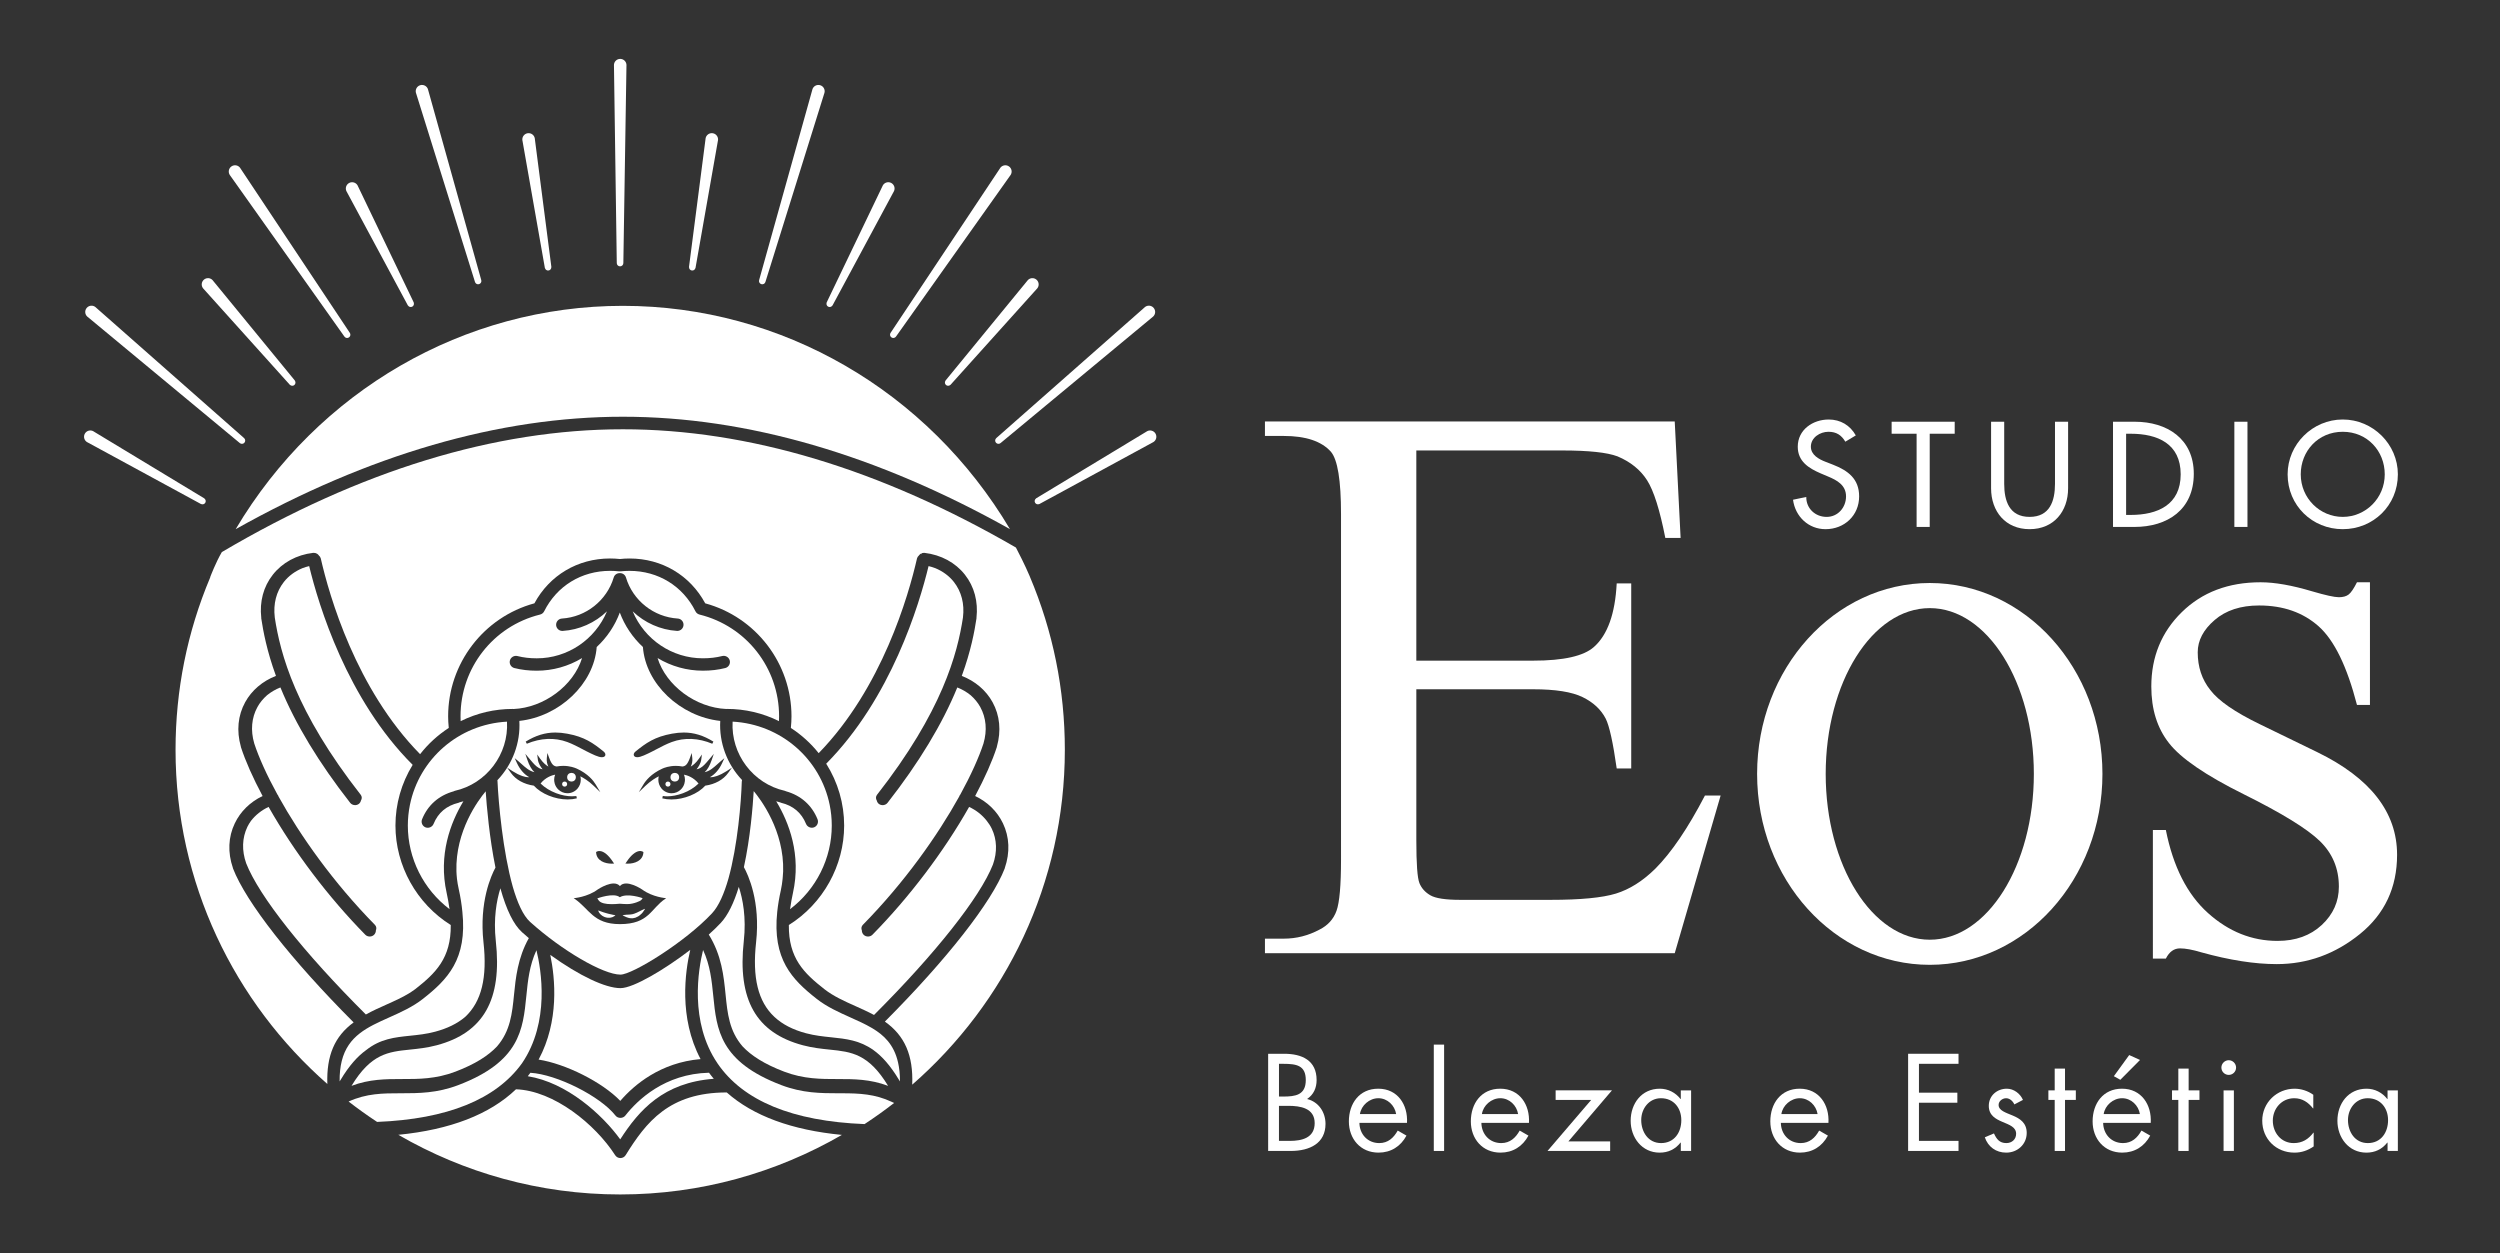 <?xml version="1.0" encoding="utf-8"?>
<!-- Generator: Adobe Illustrator 17.0.0, SVG Export Plug-In . SVG Version: 6.00 Build 0)  -->
<!DOCTYPE svg PUBLIC "-//W3C//DTD SVG 1.1//EN" "http://www.w3.org/Graphics/SVG/1.1/DTD/svg11.dtd">
<svg version="1.1" id="Camada_1" xmlns="http://www.w3.org/2000/svg" xmlns:xlink="http://www.w3.org/1999/xlink" x="0px" y="0px"
	 width="256.849px" height="128.767px" viewBox="0 0 256.849 128.767" enable-background="new 0 0 256.849 128.767"
	 xml:space="preserve">
<rect x="0" y="0" width="256.849" height="128.767" fill="#333333" stroke="none"/>
<g>
	<g>
		<path fill="#FFFFFF" d="M189.589,45.379c-0.401-0.674-0.917-1.018-1.735-1.018c-0.86,0-1.806,0.588-1.806,1.533
			c0,0.846,0.831,1.291,1.505,1.549l0.774,0.301c1.533,0.602,2.68,1.448,2.68,3.254c0,1.964-1.519,3.369-3.454,3.369
			c-1.749,0-3.111-1.29-3.34-3.024l1.362-0.287c-0.015,1.19,0.931,2.05,2.092,2.05c1.162,0,1.993-0.974,1.993-2.107
			c0-1.161-0.931-1.663-1.864-2.05l-0.745-0.316c-1.233-0.53-2.351-1.233-2.351-2.738c0-1.749,1.548-2.795,3.182-2.795
			c1.204,0,2.193,0.588,2.781,1.634L189.589,45.379z"/>
		<path fill="#FFFFFF" d="M198.258,54.137h-1.347v-9.576h-2.566v-1.233h6.48v1.233h-2.567V54.137z"/>
		<path fill="#FFFFFF" d="M205.911,43.329v6.379c0,1.763,0.53,3.397,2.609,3.397c2.078,0,2.609-1.634,2.609-3.397v-6.379h1.347
			v6.838c0,2.379-1.476,4.2-3.956,4.2c-2.48,0-3.957-1.821-3.957-4.2v-6.838H205.911z"/>
		<path fill="#FFFFFF" d="M217.089,43.329h2.236c3.311,0,6.064,1.749,6.064,5.347c0,3.685-2.695,5.462-6.107,5.462h-2.193V43.329z
			 M218.436,52.904h0.474c2.752,0,5.132-1.032,5.132-4.171c0-3.154-2.379-4.171-5.132-4.171h-0.474V52.904z"/>
		<path fill="#FFFFFF" d="M230.904,54.137h-1.347V43.329h1.347V54.137z"/>
		<path fill="#FFFFFF" d="M246.356,48.733c0,3.211-2.538,5.634-5.663,5.634c-3.125,0-5.663-2.423-5.663-5.634
			c0-3.096,2.567-5.634,5.663-5.634C243.79,43.099,246.356,45.637,246.356,48.733z M245.008,48.733c0-2.38-1.777-4.372-4.315-4.372
			c-2.537,0-4.315,1.992-4.315,4.372c0,2.465,1.979,4.372,4.315,4.372C243.03,53.105,245.008,51.199,245.008,48.733z"/>
	</g>
	<g>
		<path fill="#FFFFFF" d="M130.289,108.264h1.642c1.815,0,3.337,0.662,3.337,2.7c0,0.808-0.304,1.497-0.979,1.948
			c1.191,0.291,1.893,1.364,1.893,2.556c0,1.986-1.603,2.78-3.576,2.78h-2.317V108.264z M131.401,112.659h0.424
			c1.258,0,2.331-0.145,2.331-1.695c0-1.509-0.953-1.668-2.317-1.668h-0.437V112.659z M131.401,117.215h1.112
			c1.245,0,2.556-0.304,2.556-1.827c0-1.55-1.483-1.775-2.702-1.775h-0.967V117.215z"/>
		<path fill="#FFFFFF" d="M139.666,115.362c0.014,1.152,0.834,2.078,2.039,2.078c0.902,0,1.483-0.543,1.895-1.285l0.901,0.517
			c-0.596,1.112-1.603,1.748-2.874,1.748c-1.854,0-3.045-1.418-3.045-3.205c0-1.84,1.072-3.363,3.018-3.363
			c2.001,0,3.06,1.654,2.954,3.51H139.666z M143.44,114.46c-0.147-0.899-0.901-1.629-1.828-1.629c-0.913,0-1.76,0.729-1.893,1.629
			H143.44z"/>
		<path fill="#FFFFFF" d="M148.367,118.249h-1.059v-10.926h1.059V118.249z"/>
		<path fill="#FFFFFF" d="M152.197,115.362c0.014,1.152,0.834,2.078,2.039,2.078c0.902,0,1.483-0.543,1.895-1.285l0.901,0.517
			c-0.596,1.112-1.603,1.748-2.874,1.748c-1.854,0-3.045-1.418-3.045-3.205c0-1.84,1.072-3.363,3.018-3.363
			c2.001,0,3.06,1.654,2.954,3.51H152.197z M155.971,114.46c-0.147-0.899-0.901-1.629-1.828-1.629c-0.913,0-1.76,0.729-1.893,1.629
			H155.971z"/>
		<path fill="#FFFFFF" d="M165.427,117.269v0.979h-6.437l4.49-5.244h-3.655v-0.981h5.787l-4.477,5.245H165.427z"/>
		<path fill="#FFFFFF" d="M173.745,118.249h-1.059v-0.861h-0.027c-0.543,0.689-1.271,1.034-2.145,1.034
			c-1.828,0-2.98-1.55-2.98-3.271c0-1.775,1.126-3.298,2.992-3.298c0.848,0,1.616,0.397,2.132,1.059h0.027v-0.888h1.059V118.249z
			 M168.619,115.07c0,1.218,0.716,2.37,2.04,2.37c1.364,0,2.079-1.099,2.079-2.357c0-1.245-0.781-2.252-2.093-2.252
			C169.415,112.832,168.619,113.905,168.619,115.07z"/>
		<path fill="#FFFFFF" d="M182.965,115.362c0.014,1.152,0.834,2.078,2.039,2.078c0.902,0,1.483-0.543,1.895-1.285l0.901,0.517
			c-0.596,1.112-1.603,1.748-2.874,1.748c-1.854,0-3.045-1.418-3.045-3.205c0-1.84,1.072-3.363,3.018-3.363
			c2.001,0,3.06,1.654,2.954,3.51H182.965z M186.739,114.46c-0.147-0.899-0.901-1.629-1.828-1.629c-0.913,0-1.76,0.729-1.893,1.629
			H186.739z"/>
		<path fill="#FFFFFF" d="M196.039,108.264h5.178v1.032h-4.065v2.966h3.946v1.032h-3.946v3.92h4.065v1.034h-5.178V108.264z"/>
		<path fill="#FFFFFF" d="M206.953,113.468c-0.147-0.33-0.464-0.636-0.848-0.636c-0.372,0-0.769,0.292-0.769,0.689
			c0,0.57,0.714,0.782,1.444,1.087c0.728,0.304,1.444,0.742,1.444,1.787c0,1.179-0.953,2.026-2.107,2.026
			c-1.046,0-1.868-0.596-2.198-1.576l0.94-0.398c0.265,0.583,0.569,0.993,1.271,0.993c0.569,0,1.006-0.383,1.006-0.953
			c0-1.391-2.808-0.913-2.808-2.874c0-1.046,0.848-1.76,1.854-1.76c0.714,0,1.377,0.503,1.656,1.152L206.953,113.468z"/>
		<path fill="#FFFFFF" d="M212.158,118.249h-1.059v-5.244h-0.649v-0.981h0.649v-2.237h1.059v2.237h1.112v0.981h-1.112V118.249z"/>
		<path fill="#FFFFFF" d="M216.078,115.362c0.014,1.152,0.834,2.078,2.039,2.078c0.902,0,1.483-0.543,1.895-1.285l0.901,0.517
			c-0.596,1.112-1.603,1.748-2.874,1.748c-1.854,0-3.045-1.418-3.045-3.205c0-1.84,1.072-3.363,3.018-3.363
			c2.001,0,3.06,1.654,2.954,3.51H216.078z M219.853,114.46c-0.147-0.899-0.901-1.629-1.828-1.629c-0.913,0-1.76,0.729-1.893,1.629
			H219.853z M219.866,108.9l-2.026,2.039l-0.663-0.371l1.576-2.172L219.866,108.9z"/>
		<path fill="#FFFFFF" d="M224.86,118.249h-1.059v-5.244h-0.649v-0.981h0.649v-2.237h1.059v2.237h1.112v0.981h-1.112V118.249z"/>
		<path fill="#FFFFFF" d="M229.734,109.681c0,0.424-0.345,0.754-0.755,0.754c-0.41,0-0.755-0.33-0.755-0.754
			c0-0.411,0.345-0.755,0.755-0.755C229.389,108.926,229.734,109.269,229.734,109.681z M229.508,118.249h-1.059v-6.225h1.059
			V118.249z"/>
		<path fill="#FFFFFF" d="M237.667,113.879h-0.027c-0.49-0.623-1.099-1.047-1.933-1.047c-1.285,0-2.199,1.059-2.199,2.305
			c0,1.231,0.848,2.304,2.146,2.304c0.887,0,1.509-0.397,2.025-1.073h0.027v1.418c-0.609,0.41-1.232,0.636-1.974,0.636
			c-1.88,0-3.31-1.404-3.31-3.284c0-1.854,1.497-3.284,3.324-3.284c0.675,0,1.364,0.225,1.921,0.622V113.879z"/>
		<path fill="#FFFFFF" d="M246.356,118.249h-1.059v-0.861h-0.027c-0.543,0.689-1.271,1.034-2.145,1.034
			c-1.828,0-2.98-1.55-2.98-3.271c0-1.775,1.126-3.298,2.992-3.298c0.848,0,1.616,0.397,2.132,1.059h0.027v-0.888h1.059V118.249z
			 M241.23,115.07c0,1.218,0.716,2.37,2.04,2.37c1.364,0,2.079-1.099,2.079-2.357c0-1.245-0.781-2.252-2.093-2.252
			C242.026,112.832,241.23,113.905,241.23,115.07z"/>
	</g>
	<g>
		<path fill="#FFFFFF" d="M145.512,46.281v21.594h12.006c3.116,0,5.197-0.47,6.245-1.41c1.397-1.235,2.176-3.411,2.337-6.527h1.491
			v19.016h-1.491c-0.376-2.659-0.752-4.365-1.128-5.117c-0.483-0.94-1.276-1.679-2.377-2.216s-2.793-0.806-5.076-0.806h-12.006
			v15.511c0,2.417,0.107,3.888,0.322,4.412s0.591,0.94,1.128,1.249c0.537,0.309,1.558,0.463,3.062,0.463h9.266
			c3.089,0,5.331-0.215,6.728-0.645c1.397-0.43,2.74-1.276,4.029-2.538c1.665-1.665,3.371-4.177,5.117-7.534h1.612l-4.714,16.195
			H129.96v-1.491h1.934c1.289,0,2.511-0.309,3.666-0.927c0.859-0.43,1.444-1.074,1.753-1.934c0.309-0.859,0.463-2.619,0.463-5.278
			V52.808c0-3.465-0.349-5.6-1.047-6.406c-0.967-1.074-2.578-1.612-4.835-1.612h-1.934V43.3h42.101l0.604,11.965h-1.571
			c-0.564-2.874-1.188-4.848-1.873-5.922c-0.685-1.074-1.699-1.894-3.042-2.458c-1.074-0.403-2.968-0.604-5.681-0.604H145.512z"/>
		<path fill="#FFFFFF" d="M243.488,59.823v12.605h-1.333c-1.023-3.959-2.336-6.653-3.939-8.08s-3.643-2.141-6.121-2.141
			c-1.885,0-3.407,0.498-4.565,1.495s-1.737,2.101-1.737,3.313c0,1.508,0.431,2.801,1.293,3.878c0.835,1.104,2.532,2.276,5.09,3.515
			l5.898,2.868c5.468,2.666,8.201,6.181,8.201,10.545c0,3.367-1.273,6.08-3.818,8.141c-2.545,2.06-5.393,3.091-8.545,3.091
			c-2.262,0-4.848-0.404-7.757-1.212c-0.889-0.269-1.616-0.404-2.182-0.404c-0.619,0-1.104,0.35-1.454,1.05h-1.333V85.276h1.333
			c0.754,3.771,2.195,6.612,4.323,8.524c2.128,1.912,4.511,2.868,7.151,2.868c1.858,0,3.373-0.545,4.545-1.636
			c1.172-1.091,1.757-2.404,1.757-3.939c0-1.858-0.653-3.421-1.959-4.686c-1.306-1.266-3.912-2.868-7.817-4.808
			c-3.905-1.939-6.464-3.69-7.676-5.252c-1.212-1.535-1.818-3.474-1.818-5.818c0-3.044,1.044-5.589,3.131-7.636
			c2.087-2.047,4.787-3.07,8.1-3.07c1.454,0,3.219,0.31,5.292,0.929c1.374,0.404,2.289,0.606,2.747,0.606
			c0.431,0,0.768-0.094,1.01-0.283c0.242-0.189,0.525-0.606,0.848-1.252H243.488z"/>
		<path fill="#FFFFFF" d="M198.264,59.898c-9.797,0-17.74,8.782-17.74,19.614s7.942,19.614,17.74,19.614
			c9.798,0,17.74-8.782,17.74-19.614S208.062,59.898,198.264,59.898z M198.264,96.546c-5.906,0-10.693-7.626-10.693-17.034
			c0-9.407,4.787-17.034,10.693-17.034c5.906,0,10.693,7.626,10.693,17.034C208.957,88.92,204.17,96.546,198.264,96.546z"/>
	</g>
</g>
<g>
	<path fill="#FFFFFF" d="M55.982,27.544l0.007-0.001c0.044,0.164,0.2,0.274,0.372,0.248c0.172-0.026,0.288-0.178,0.282-0.347
		l0.007-0.001l-1.701-13.178c-0.001-0.012,0-0.023-0.002-0.035c-0.053-0.352-0.382-0.595-0.735-0.542
		c-0.352,0.053-0.595,0.382-0.542,0.735c0.002,0.01,0.006,0.02,0.008,0.03L55.982,27.544z"/>
	<path fill="#FFFFFF" d="M63.367,27.011h0.003c0,0.006-0.003,0.011-0.003,0.017c0,0.187,0.151,0.338,0.338,0.338
		c0.187,0,0.338-0.151,0.338-0.338c0-0.006-0.003-0.011-0.003-0.017h0.003l0.32-20.289c0-0.009,0.003-0.018,0.003-0.027
		c0-0.356-0.289-0.645-0.645-0.645c-0.357,0-0.645,0.289-0.645,0.645c0,0.011,0.003,0.021,0.003,0.032L63.367,27.011z"/>
	<path fill="#FFFFFF" d="M42.748,9.58l6.046,19.37l0.003-0.001c0.001,0.006,0,0.011,0.001,0.017
		c0.053,0.179,0.241,0.281,0.419,0.228s0.281-0.241,0.228-0.419c-0.002-0.006-0.006-0.01-0.008-0.015l0.003-0.001L43.982,9.222
		C43.979,9.211,43.979,9.2,43.976,9.19c-0.101-0.342-0.46-0.537-0.802-0.437c-0.342,0.101-0.537,0.46-0.437,0.802
		C42.74,9.564,42.745,9.571,42.748,9.58z"/>
	<path fill="#FFFFFF" d="M23.634,18.012l11.739,16.552l0.003-0.002c0.003,0.005,0.003,0.011,0.007,0.016
		c0.105,0.154,0.316,0.193,0.47,0.088c0.154-0.106,0.193-0.316,0.088-0.47c-0.003-0.005-0.009-0.007-0.012-0.012l0.002-0.002
		L24.697,17.289c-0.006-0.009-0.009-0.019-0.016-0.029c-0.202-0.294-0.603-0.369-0.897-0.167c-0.294,0.202-0.369,0.603-0.167,0.897
		C23.622,17.998,23.629,18.004,23.634,18.012z"/>
	<path fill="#FFFFFF" d="M35.616,19.685l6.295,11.708l0.006-0.003c0.093,0.141,0.276,0.197,0.431,0.119
		c0.155-0.078,0.218-0.259,0.159-0.418l0.007-0.003l-5.749-11.98c-0.005-0.011-0.007-0.022-0.013-0.033
		c-0.161-0.318-0.55-0.445-0.868-0.284c-0.318,0.161-0.445,0.55-0.284,0.868C35.604,19.668,35.61,19.676,35.616,19.685z"/>
	<path fill="#FFFFFF" d="M97.139,39.113c-0.095,0.14-0.077,0.331,0.055,0.443c0.132,0.113,0.323,0.102,0.447-0.013l0.005,0.004
		l8.889-9.884c0.007-0.008,0.015-0.013,0.022-0.021c0.232-0.271,0.201-0.678-0.07-0.91c-0.271-0.232-0.678-0.201-0.91,0.07
		c-0.008,0.009-0.013,0.02-0.02,0.029l-8.423,10.277L97.139,39.113z"/>
	<path fill="#FFFFFF" d="M91.51,34.183c-0.004,0.005-0.009,0.007-0.012,0.012c-0.105,0.154-0.066,0.364,0.088,0.47
		c0.154,0.105,0.364,0.066,0.47-0.088c0.003-0.005,0.004-0.011,0.007-0.016l0.003,0.002l11.739-16.552
		c0.006-0.007,0.012-0.013,0.018-0.021c0.202-0.294,0.127-0.696-0.167-0.897c-0.294-0.202-0.696-0.127-0.897,0.167
		c-0.006,0.009-0.01,0.019-0.016,0.029L91.508,34.182L91.51,34.183z"/>
	<path fill="#FFFFFF" d="M71.075,27.791c0.172,0.026,0.327-0.084,0.372-0.248l0.007,0.001l2.305-13.092
		c0.002-0.01,0.006-0.019,0.008-0.03c0.053-0.352-0.189-0.681-0.542-0.735c-0.352-0.053-0.681,0.189-0.735,0.542
		c-0.002,0.012-0.001,0.023-0.002,0.035l-1.702,13.178l0.007,0.001C70.787,27.613,70.903,27.765,71.075,27.791z"/>
	<path fill="#FFFFFF" d="M78.22,29.195c0.179,0.053,0.367-0.049,0.419-0.228c0.002-0.006,0-0.011,0.002-0.017l0.003,0.001
		l6.046-19.37c0.003-0.009,0.008-0.016,0.01-0.025c0.101-0.342-0.095-0.701-0.436-0.802c-0.342-0.101-0.701,0.095-0.802,0.437
		c-0.003,0.011-0.003,0.021-0.006,0.032L77.997,28.76l0.003,0.001c-0.002,0.006-0.006,0.009-0.008,0.015
		C77.938,28.955,78.041,29.142,78.22,29.195z"/>
	<path fill="#FFFFFF" d="M85.09,31.509c0.155,0.078,0.337,0.023,0.431-0.119l0.006,0.003l6.295-11.708
		c0.005-0.009,0.012-0.017,0.017-0.026c0.161-0.318,0.034-0.706-0.284-0.868s-0.706-0.034-0.868,0.284
		c-0.005,0.011-0.008,0.022-0.013,0.033l-5.749,11.98l0.007,0.003C84.873,31.25,84.936,31.43,85.09,31.509z"/>
	<path fill="#FFFFFF" d="M20.668,51.787c0.155,0.067,0.339,0.014,0.425-0.136c0.086-0.15,0.04-0.336-0.096-0.436l0.004-0.006
		L9.63,44.333c-0.01-0.006-0.018-0.015-0.029-0.021c-0.309-0.178-0.704-0.071-0.881,0.238s-0.071,0.704,0.238,0.881
		c0.009,0.005,0.019,0.008,0.028,0.013l11.679,6.349L20.668,51.787z"/>
	<path fill="#FFFFFF" d="M118.717,44.55c-0.178-0.309-0.572-0.415-0.881-0.238c-0.01,0.006-0.019,0.014-0.029,0.021l-11.371,6.875
		l0.004,0.006c-0.136,0.101-0.183,0.286-0.096,0.436c0.086,0.15,0.27,0.204,0.425,0.136l0.003,0.006l11.679-6.349
		c0.009-0.005,0.019-0.007,0.028-0.013C118.789,45.254,118.895,44.859,118.717,44.55z"/>
	<path fill="#FFFFFF" d="M20.902,29.664l8.889,9.884l0.005-0.004c0.124,0.115,0.315,0.126,0.447,0.013
		c0.132-0.113,0.15-0.303,0.055-0.443l0.006-0.005L21.88,28.831c-0.007-0.009-0.012-0.02-0.02-0.029
		c-0.232-0.271-0.639-0.302-0.91-0.07c-0.271,0.232-0.302,0.639-0.07,0.91C20.887,29.65,20.895,29.656,20.902,29.664z"/>
	<path fill="#FFFFFF" d="M9.004,32.556l15.62,12.953l0.002-0.002c0.004,0.004,0.006,0.01,0.01,0.013
		c0.142,0.121,0.355,0.105,0.476-0.037s0.105-0.355-0.037-0.476c-0.005-0.004-0.01-0.005-0.015-0.008l0.002-0.002L9.844,31.584
		c-0.008-0.008-0.014-0.016-0.022-0.023c-0.271-0.232-0.678-0.2-0.91,0.071c-0.232,0.271-0.2,0.678,0.07,0.91
		C8.989,32.547,8.997,32.551,9.004,32.556z"/>
	<path fill="#FFFFFF" d="M102.376,44.999c-0.005,0.004-0.01,0.005-0.015,0.008c-0.142,0.121-0.158,0.335-0.037,0.476
		s0.335,0.158,0.476,0.037c0.005-0.004,0.006-0.009,0.01-0.013l0.002,0.002l15.62-12.953c0.007-0.006,0.015-0.01,0.023-0.016
		c0.271-0.232,0.302-0.639,0.07-0.91c-0.232-0.271-0.639-0.302-0.91-0.071c-0.008,0.007-0.015,0.016-0.022,0.023l-15.22,13.413
		L102.376,44.999z"/>
	<path fill="#FFFFFF" d="M63.678,92.18c-0.608-0.508-2.31,0.119-2.31,0.119c0.046,0.099,0.187,0.252,0.178,0.255
		c0.201,0.222,0.645,0.339,1.298,0.339c0.284,0,0.543-0.022,0.697-0.035c0.059-0.005,0.104-0.009,0.131-0.01
		c0.036,0.001,0.075,0.004,0.125,0.008c0.145,0.011,0.387,0.03,0.66,0.03c0.703,0,1.362-0.36,1.351-0.363
		c0.092-0.067,0.169-0.146,0.215-0.246C66.024,92.276,64.457,91.712,63.678,92.18z"/>
	<circle fill="#FFFFFF" cx="69.329" cy="79.852" r="0.446"/>
	<circle fill="#FFFFFF" cx="68.624" cy="80.557" r="0.259"/>
	<path fill="#FFFFFF" d="M63.989,31.422c-16.321,0-31.338,8.737-39.775,22.944c13.669-7.663,27.048-11.551,39.777-11.551
		c12.728,0,26.105,3.888,39.772,11.549C95.325,40.158,80.309,31.422,63.989,31.422z"/>
	<path fill="#FFFFFF" d="M105.797,59.211c-0.501-1.183-1.185-2.507-1.421-2.956c-13.908-8.057-27.491-12.151-40.386-12.151
		c-13.143,0-27.001,4.243-41.188,12.61c-0.002,0.001-0.005,0-0.007,0.001c-0.616,1.043-1.172,2.506-1.172,2.506l-0.008,0.009
		c-0.007,0.031-0.006,0.062-0.019,0.093c-2.363,5.612-3.561,11.57-3.561,17.712c0,13.673,6.046,25.954,15.596,34.333
		c-0.097-2.913,0.743-4.894,2.701-6.326c-6.421-6.434-11.05-12.341-12.394-15.82l-0.012-0.056c-0.543-1.588-0.476-3.174,0.197-4.578
		c0.585-1.221,1.571-2.188,2.856-2.804c-0.993-1.86-1.762-3.595-2.226-5.026l-0.009-0.057c-0.456-1.614-0.302-3.195,0.447-4.56
		c0.667-1.214,1.786-2.169,3.161-2.699c-0.942-2.581-1.313-4.607-1.51-5.914l-0.002-0.017l0.003-0.039
		c-0.185-1.668,0.225-3.203,1.187-4.426C29.01,57.798,30.481,57,32.171,56.8c0.044-0.003,0.062,0.001,0.079,0.003
		c0.057,0.002,0.097,0.003,0.141,0.013c0.034,0.008,0.064,0.021,0.094,0.034c0.059,0.026,0.093,0.042,0.125,0.064
		c0.031,0.022,0.056,0.047,0.081,0.073c0.042,0.043,0.067,0.07,0.087,0.103c0.002,0.003,0.003,0.006,0.005,0.01
		c0.012,0.011,0.024,0.022,0.036,0.034c0.023,0.024,0.046,0.046,0.064,0.074c0.018,0.028,0.029,0.06,0.041,0.091
		c0.009,0.023,0.025,0.043,0.031,0.068c0.88,3.86,3.623,13.425,10.206,20.117c0.824-1.054,1.814-1.961,2.945-2.696
		c-0.043-0.433-0.064-0.825-0.064-1.196c0-5.419,3.642-10.184,8.864-11.607c1.556-2.885,4.454-4.606,7.762-4.606
		c0.338,0,0.683,0.018,1.025,0.054c0.315-0.035,0.659-0.053,0.996-0.053c3.31,0,6.208,1.721,7.764,4.606
		c5.222,1.423,8.864,6.188,8.864,11.607c0,0.369-0.021,0.761-0.064,1.196c1.09,0.708,2.049,1.58,2.858,2.591
		c6.508-6.687,9.227-16.172,10.103-20.012c0.006-0.025,0.022-0.045,0.031-0.069c0.012-0.031,0.023-0.063,0.041-0.091
		c0.019-0.029,0.042-0.052,0.066-0.076c0.01-0.01,0.021-0.019,0.031-0.029c0.003-0.005,0.003-0.009,0.006-0.013
		c0.023-0.037,0.051-0.065,0.076-0.089c0.04-0.042,0.063-0.064,0.09-0.084c0.031-0.022,0.063-0.037,0.097-0.052l0.082,0.1
		l-0.051-0.114c0.03-0.014,0.06-0.026,0.093-0.034c0.041-0.01,0.079-0.011,0.112-0.011c0.047-0.005,0.064-0.007,0.081-0.007
		c1.716,0.202,3.187,1,4.168,2.248c0.962,1.224,1.372,2.758,1.186,4.437c0.002,0.001,0.005,0.021,0.001,0.044
		c-0.197,1.308-0.567,3.334-1.51,5.915c1.375,0.53,2.494,1.485,3.161,2.699c0.749,1.364,0.902,2.945,0.444,4.571c0,0,0,0,0,0
		c0.002,0,0.001,0.021-0.006,0.044c-0.464,1.429-1.232,3.165-2.226,5.026c1.285,0.616,2.271,1.583,2.856,2.804
		c0.673,1.404,0.74,2.991,0.192,4.59h0c0.002,0,0,0.02-0.008,0.043c-1.337,3.462-5.937,9.339-12.313,15.739
		c2.051,1.45,2.925,3.479,2.809,6.48c9.598-8.381,15.68-20.693,15.68-34.406c0-6.179-1.212-12.173-3.604-17.813
		C105.797,59.218,105.798,59.214,105.797,59.211z"/>
	<path fill="#FFFFFF" d="M38.43,96.041c-0.24,0.238-0.662,0.237-0.9-0.008c-3.802-3.869-7.326-8.528-9.933-13.131
		c-0.73,0.339-1.343,0.834-1.808,1.427c-0.137,0.197-0.267,0.399-0.371,0.616c-0.546,1.139-0.589,2.437-0.124,3.755
		c0,0,0,0.001,0,0.001c1.334,3.387,5.916,9.172,12.296,15.529c0.67-0.376,1.382-0.694,2.089-1.01
		c0.837-0.374,1.695-0.758,2.469-1.239c0.064-0.042,0.125-0.087,0.187-0.13c0.112-0.078,0.23-0.15,0.337-0.234
		c0.001-0.001,0.001-0.001,0.002-0.002c2.081-1.638,3.672-3.166,3.637-6.58c-3.507-2.188-5.682-6.096-5.682-10.218
		c0-2.204,0.611-4.358,1.769-6.236c-6.749-6.729-9.667-16.426-10.633-20.42c-0.242,0.054-0.471,0.13-0.696,0.214
		c-0.754,0.315-1.411,0.788-1.902,1.413c-0.78,0.993-1.104,2.251-0.937,3.638c0,0.003-0.001,0.005-0.001,0.008
		c0.568,3.722,2.116,9.642,8.833,18.224c0.137,0.174,0.136,0.408,0.023,0.584c-0.034,0.136-0.102,0.26-0.214,0.348
		c-0.271,0.21-0.684,0.159-0.894-0.109c-3.224-4.12-5.635-8.106-7.166-11.853c-0.509,0.197-0.967,0.471-1.37,0.796
		c-0.396,0.351-0.737,0.753-0.99,1.214c-0.607,1.107-0.721,2.401-0.329,3.744c0,0,0,0.001,0,0.002
		c0.474,1.442,1.283,3.246,2.383,5.25c0.045,0.049,0.081,0.108,0.105,0.174c0.002,0.006,0.001,0.013,0.003,0.019
		c2.234,4.03,5.63,8.842,9.908,13.194c0.151,0.154,0.182,0.378,0.099,0.563C38.619,95.751,38.557,95.916,38.43,96.041z"/>
	<path fill="#FFFFFF" d="M98,59.788c-0.491-0.624-1.146-1.097-1.899-1.412c-0.226-0.084-0.457-0.161-0.701-0.215
		c-0.958,3.96-3.848,13.576-10.516,20.301c1.207,1.907,1.844,4.103,1.844,6.355c0,4.122-2.175,8.03-5.682,10.218
		c-0.036,3.414,1.554,4.942,3.635,6.579c0.001,0.001,0.003,0.002,0.004,0.003c0.936,0.736,2.09,1.252,3.207,1.751
		c0.599,0.268,1.273,0.57,1.905,0.909c6.331-6.324,10.896-12.1,12.218-15.458c0.456-1.291,0.414-2.565-0.121-3.681
		c-0.141-0.294-0.321-0.562-0.521-0.816c-0.463-0.591-1.068-1.077-1.806-1.419c-2.607,4.604-6.131,9.263-9.933,13.131
		c-0.239,0.244-0.658,0.246-0.901,0.007c-0.127-0.125-0.189-0.292-0.188-0.458c-0.082-0.185-0.05-0.408,0.1-0.561
		c4.277-4.352,7.674-9.165,9.908-13.195c0.002-0.006,0-0.012,0.003-0.018c0.023-0.067,0.06-0.125,0.104-0.174
		c1.099-2.004,1.909-3.808,2.383-5.249c0-0.001,0-0.002,0-0.003c0.392-1.341,0.279-2.636-0.329-3.743
		c-0.252-0.459-0.591-0.86-0.985-1.21c-0.405-0.328-0.865-0.603-1.377-0.801c-1.532,3.748-3.942,7.735-7.166,11.853
		c-0.21,0.268-0.624,0.319-0.894,0.109c-0.113-0.089-0.182-0.214-0.215-0.352c-0.111-0.176-0.11-0.408,0.026-0.581
		c6.716-8.582,8.264-14.502,8.833-18.224c0-0.003-0.001-0.005-0.001-0.008C99.104,62.039,98.78,60.781,98,59.788z"/>
	<path fill="#FFFFFF" d="M71.882,63.143l-0.024-0.007c-0.179-0.049-0.325-0.167-0.405-0.328c-1.303-2.604-3.835-4.158-6.774-4.158
		c-0.307,0-0.62,0.017-0.931,0.051l-0.118,0.001c-0.332-0.035-0.645-0.053-0.952-0.053c-2.939,0-5.471,1.555-6.773,4.159
		c-0.081,0.162-0.228,0.28-0.405,0.327l-0.03,0.009c-4.799,1.192-8.155,5.489-8.155,10.447c0,0.164,0.004,0.331,0.012,0.5
		c1.679-0.833,3.482-1.255,5.364-1.255l0.056,0.009c3.14-0.135,6.181-2.408,7.053-5.235c-1.412,0.851-3.014,1.298-4.653,1.298
		c-0.822,0-1.575-0.089-2.301-0.272c-0.34-0.086-0.547-0.433-0.461-0.773c0.083-0.332,0.434-0.544,0.772-0.461
		c0.623,0.158,1.274,0.234,1.99,0.234c3.163,0,5.99-1.917,7.213-4.828c-1.231,1.182-2.858,1.907-4.549,2.013l-0.04,0.001
		c-0.335,0-0.614-0.262-0.635-0.597c-0.01-0.169,0.046-0.333,0.158-0.461c0.113-0.127,0.268-0.204,0.438-0.214
		c2.473-0.155,4.611-1.852,5.322-4.224c0.08-0.266,0.325-0.444,0.611-0.444l0.032,0c0.286,0,0.531,0.178,0.611,0.443
		c0.711,2.372,2.849,4.069,5.321,4.224c0.17,0.01,0.326,0.086,0.438,0.214c0.112,0.127,0.168,0.291,0.157,0.46
		c-0.021,0.334-0.299,0.597-0.634,0.597l-0.038-0.001c-1.694-0.106-3.321-0.832-4.552-2.013c1.223,2.912,4.05,4.828,7.213,4.828
		c0.717,0,1.367-0.077,1.989-0.234c0.339-0.084,0.689,0.128,0.773,0.461c0.086,0.34-0.121,0.688-0.461,0.773
		c-0.726,0.184-1.479,0.272-2.301,0.272c-1.64,0-3.242-0.448-4.654-1.298c0.873,2.827,3.914,5.1,7.077,5.234
		c-0.014-0.001,0.006-0.008,0.032-0.008c1.881,0,3.685,0.422,5.364,1.255c0.007-0.167,0.011-0.334,0.011-0.5
		C80.043,68.633,76.687,64.337,71.882,63.143z"/>
	<path fill="#FFFFFF" d="M53.631,109.239c2.891-4.254,1.973-9.618,1.483-11.614c-0.726,1.573-0.883,3.15-1.035,4.679
		c-0.348,3.484-0.676,6.773-6.993,9.178c-2.192,0.835-4.07,0.838-5.886,0.84h-0.06c-1.797,0-3.49,0.011-5.325,0.85
		c0.948,0.733,1.923,1.434,2.928,2.093C45.957,114.977,50.962,112.949,53.631,109.239z"/>
	<path fill="#FFFFFF" d="M37.614,107.889c1.464-1.161,2.928-1.314,4.515-1.478c0.819-0.084,1.666-0.172,2.572-0.413
		c1.263-0.336,2.286-0.838,3.089-1.519c1.69-1.575,2.282-4.054,1.884-7.66c-0.457-4.146,0.796-6.884,1.23-7.686
		c-0.623-3.063-0.901-6.31-1.005-7.833c-0.769,0.918-3.126,4.086-3.006,8.214c0.011,0.243,0.023,0.486,0.052,0.735
		c0.002,0.015,0.002,0.03,0.004,0.045c0.041,0.338,0.098,0.682,0.176,1.03c0.192,0.86,0.312,1.642,0.379,2.365
		c0.512,4.864-1.531,6.951-4.046,8.929c-1.058,0.833-2.286,1.382-3.473,1.913c-2.233,0.999-4.226,1.891-4.872,4.467
		c-0.151,0.603-0.229,1.297-0.219,2.107c0.027-0.046,0.054-0.085,0.081-0.13C35.871,109.475,36.742,108.515,37.614,107.889z"/>
	<path fill="#FFFFFF" d="M44.868,107.389c-0.996,0.265-1.892,0.357-2.758,0.447c-2.223,0.229-3.992,0.418-5.995,3.724
		c1.828-0.694,3.524-0.7,5.178-0.7c1.718,0.003,3.494,0.003,5.499-0.76c2.051-0.781,3.384-1.649,4.274-2.594
		c1.365-1.582,1.552-3.373,1.746-5.327c0.167-1.678,0.375-3.758,1.52-5.796c-0.24-0.203-0.475-0.406-0.7-0.609
		c-0.861-0.776-1.608-2.293-2.222-4.511c-0.386,1.236-0.728,3.086-0.471,5.417C51.604,102.708,49.674,106.11,44.868,107.389z"/>
	<path fill="#FFFFFF" d="M42.115,82.692c-0.139,0.687-0.214,1.398-0.214,2.126c0,3.367,1.598,6.557,4.289,8.592
		c-0.007-0.055-0.023-0.117-0.031-0.173c-0.069-0.477-0.153-0.969-0.267-1.48c-0.877-3.94,0.403-7.26,1.718-9.434
		c-0.136,0.042-0.274,0.08-0.413,0.115c-0.02,0.015-0.047,0.03-0.083,0.039c-1.241,0.296-2.106,1.027-2.571,2.173
		c-0.128,0.317-0.512,0.479-0.829,0.351c-0.326-0.132-0.483-0.504-0.351-0.829c0.587-1.449,1.708-2.441,3.239-2.87
		c0.031-0.02,0.069-0.04,0.117-0.051c3.269-0.73,5.557-3.773,5.369-7.109C47.098,74.414,43.065,78,42.115,82.692z"/>
	<path fill="#FFFFFF" d="M63.239,114.618c-1.563-1.993-6.033-4.236-8.747-4.401c-0.086,0.119-0.178,0.236-0.268,0.353
		c3.999,0.642,7.623,3.908,9.498,6.487c1.954-3.032,4.445-5.833,9.611-6.223c-0.17-0.206-0.339-0.413-0.491-0.623
		c-4.56,0.11-7.344,2.806-8.602,4.408C63.997,114.928,63.48,114.928,63.239,114.618z"/>
	<path fill="#FFFFFF" d="M74.649,112.238c-5.893,0-8.267,3.046-10.369,6.44c-0.116,0.187-0.316,0.299-0.536,0.301
		c-0.223,0-0.423-0.109-0.541-0.292c-2.05-3.191-6.311-6.638-10.191-6.774c-2.705,2.59-6.776,4.155-12.09,4.677
		c6.715,3.885,14.494,6.128,22.795,6.128c8.294,0,16.066-2.24,22.778-6.119c-5.135-0.492-9.118-1.952-11.829-4.362
		C74.662,112.238,74.656,112.238,74.649,112.238z"/>
	<path fill="#FFFFFF" d="M63.747,101.521c-1.552,0-4.233-1.273-7.211-3.417c0.512,2.462,0.92,6.812-1.199,10.757
		c2.771,0.432,6.546,2.317,8.391,4.244c1.438-1.668,4.134-3.942,8.248-4.295c-2.266-4.269-1.577-9.027-1.059-11.223
		C68.382,99.534,65.097,101.521,63.747,101.521z"/>
	<path fill="#FFFFFF" d="M75.905,91.119c-0.517,1.691-1.137,2.931-1.844,3.69c-0.346,0.37-0.763,0.776-1.242,1.207
		c1.325,2.133,1.538,4.272,1.727,6.163c0.195,1.953,0.381,3.744,1.744,5.325c0.889,0.946,2.224,1.816,4.276,2.597
		c2.005,0.763,3.785,0.761,5.499,0.76c1.651-0.001,3.349,0.005,5.178,0.7c-2.004-3.306-3.772-3.495-5.986-3.723
		c-0.875-0.091-1.771-0.183-2.767-0.448c-4.807-1.279-6.737-4.682-6.072-10.709C76.684,94.26,76.315,92.368,75.905,91.119z"/>
	<path fill="#FFFFFF" d="M75.268,74.14c-0.188,3.335,2.101,6.379,5.369,7.109c0.048,0.011,0.085,0.031,0.116,0.047
		c1.533,0.432,2.653,1.424,3.24,2.873c0.132,0.326-0.025,0.698-0.351,0.829c-0.317,0.127-0.7-0.033-0.829-0.35
		c-0.464-1.146-1.329-1.877-2.569-2.173c-0.036-0.009-0.064-0.024-0.084-0.035c-0.139-0.037-0.276-0.076-0.412-0.118
		c1.314,2.174,2.595,5.494,1.717,9.434c-0.114,0.512-0.198,1.003-0.267,1.481c-0.008,0.056-0.024,0.118-0.031,0.173
		c2.691-2.035,4.289-5.225,4.289-8.592c0-0.726-0.074-1.435-0.213-2.12C84.295,78.003,80.261,74.414,75.268,74.14z"/>
	<path fill="#FFFFFF" d="M86.462,112.323h-0.32c-1.812-0.004-3.685-0.008-5.87-0.84c-6.318-2.405-6.646-5.694-6.993-9.177
		c-0.154-1.539-0.312-3.127-1.045-4.705c-0.493,1.999-1.418,7.381,1.475,11.638c0.005,0.007,0.008,0.014,0.013,0.021
		c2.628,3.846,7.708,5.941,15.102,6.229c1.052-0.69,2.073-1.42,3.038-2.172c-0.089-0.045-0.177-0.08-0.266-0.121
		C89.89,112.399,88.312,112.323,86.462,112.323z"/>
	<path fill="#FFFFFF" d="M89.654,105.661c-0.027-0.008-0.065-0.035-0.099-0.058c-0.682-0.4-1.445-0.742-2.183-1.072
		c-1.189-0.533-2.416-1.082-3.474-1.914c-2.516-1.979-4.56-4.068-4.045-8.939c0.072-0.678,0.191-1.408,0.368-2.201
		c0.089-0.401,0.144-0.793,0.184-1.18c0.008-0.079,0.013-0.157,0.019-0.236c0.017-0.178,0.028-0.354,0.036-0.528
		c0.122-4.168-2.295-7.385-3.024-8.257c-0.09,1.533-0.347,4.789-1.009,7.815c0.442,0.798,1.717,3.526,1.253,7.727
		c-0.398,3.605,0.194,6.084,1.883,7.658c0.821,0.766,1.897,1.321,3.252,1.681c0.903,0.24,1.75,0.327,2.57,0.412
		c1.537,0.159,2.95,0.309,4.357,1.319c0.871,0.625,1.74,1.584,2.634,3.08c0.028,0.047,0.056,0.088,0.084,0.136
		c0.009-0.745-0.066-1.378-0.192-1.938C91.843,107.269,90.75,106.321,89.654,105.661z"/>
	<circle fill="#FFFFFF" cx="58.715" cy="79.852" r="0.446"/>
	<circle fill="#FFFFFF" cx="58.01" cy="80.557" r="0.259"/>
	<path fill="#FFFFFF" d="M73.998,74.066c-4.134-0.451-7.674-3.828-7.946-7.593c-1.06-0.983-1.875-2.201-2.374-3.542
		c-0.5,1.342-1.315,2.56-2.374,3.542c-0.271,3.766-3.812,7.143-7.946,7.593c0.126,2.239-0.692,4.45-2.258,6.093
		c0.005,0.021,0.008,0.04,0.009,0.061c0.104,2.287,0.558,7.275,1.571,10.88c0.47,1.628,1.057,2.962,1.782,3.616
		c3.257,2.936,7.509,5.416,9.284,5.416c1.228,0,6.646-3.34,9.41-6.304c0.697-0.747,1.247-2.037,1.68-3.548
		c0.954-3.421,1.314-7.94,1.374-9.978c0.001-0.056,0.011-0.11,0.027-0.162C74.684,78.498,73.872,76.295,73.998,74.066z
		 M65.286,77.215c1.075-0.873,1.972-1.515,3.744-1.836c0.441-0.08,0.84-0.119,1.219-0.119c1.046,0,2.013,0.296,3.044,0.932
		l-0.059,0.115v0.116l-0.001-0.113l-0.053,0.104c-1.417-0.596-2.86-0.658-4.162-0.178c-0.548,0.203-1.077,0.482-1.588,0.751
		c-0.128,0.067-0.256,0.135-0.384,0.201c-0.292,0.151-0.592,0.294-0.894,0.425c-0.281,0.122-0.512,0.184-0.688,0.184
		c-0.24,0-0.318-0.117-0.342-0.186C65.078,77.485,65.14,77.334,65.286,77.215z M64.379,88.537c0.248-0.373,0.475-0.622,0.677-0.789
		c0.441-0.367,0.755-0.335,0.9-0.285c0.047,0.016,0.083,0.034,0.092,0.04l0.057,0.042L66.1,87.615
		c-0.07,0.824-0.902,1.117-1.592,1.117l-0.253-0.008L64.379,88.537z M62.967,88.537l0.125,0.187l-0.253,0.008
		c-0.69,0-1.522-0.292-1.592-1.117l-0.006-0.071l0.057-0.042c0.009-0.006,0.045-0.024,0.093-0.04
		c0.146-0.05,0.461-0.081,0.903,0.287C62.495,87.918,62.72,88.167,62.967,88.537z M57.057,75.26c0.379,0,0.777,0.039,1.219,0.119
		c1.771,0.321,2.669,0.964,3.744,1.836c0.146,0.119,0.208,0.27,0.164,0.396c-0.024,0.069-0.102,0.186-0.342,0.186
		c-0.175,0-0.407-0.062-0.688-0.184c-0.304-0.132-0.605-0.275-0.894-0.425c-0.129-0.067-0.258-0.135-0.388-0.203
		c-0.51-0.269-1.038-0.547-1.585-0.75c-1.301-0.481-2.745-0.418-4.162,0.178l-0.114-0.222C55.044,75.556,56.011,75.26,57.057,75.26z
		 M54.847,80.718c-1.019-0.146-1.854-0.611-2.356-1.312l-0.386-0.538l0.555,0.36c0.042,0.027,0.082,0.046,0.124,0.072
		c0.133,0.082,0.267,0.16,0.4,0.228c0.097,0.049,0.19,0.086,0.282,0.124c0.069,0.029,0.138,0.057,0.205,0.08
		c0.112,0.038,0.22,0.069,0.321,0.088c0.028,0.006,0.055,0.008,0.082,0.012c0.109,0.016,0.214,0.026,0.307,0.019
		c-0.509-0.273-0.969-0.794-1.271-1.457l-0.228-0.501l0.422,0.354c0.089,0.074,0.181,0.158,0.278,0.246
		c0.383,0.347,0.81,0.733,1.326,0.837c-0.281-0.249-0.52-0.663-0.722-1.25l-0.217-0.63l0.511,0.604
		c0.332,0.395,0.576,0.674,0.869,0.838c0.027,0.015,0.054,0.031,0.083,0.045c0.096,0.044,0.196,0.08,0.309,0.099
		c0.002,0,0.004,0,0.005,0.001c-0.18-0.218-0.434-0.583-0.49-1.021l-0.064-0.501l0.291,0.414c0.321,0.455,0.631,0.703,0.861,0.83
		c-0.125-0.235-0.202-0.54-0.165-0.872l0.059-0.527l0.183,0.498c0.279,0.759,0.498,0.855,0.773,0.89
		c0.222-0.042,0.449-0.063,0.674-0.063c0.696,0,1.205,0.198,1.392,0.283c1.154,0.526,1.707,1.239,1.934,1.617l0.482,0.804L61,80.739
		c-0.552-0.53-1.085-0.839-1.376-0.98c0.03,0.114,0.045,0.231,0.045,0.351c0,0.323-0.112,0.637-0.315,0.885
		c-0.261,0.319-0.645,0.502-1.053,0.502c-0.358,0-0.696-0.14-0.953-0.395c-0.163-0.161-0.284-0.362-0.351-0.581
		c-0.045-0.132-0.063-0.346-0.063-0.412c0-0.18,0.035-0.357,0.101-0.521c-0.338,0.06-0.995,0.281-1.496,0.91
		c0.452,0.444,1.005,0.765,1.562,0.98c0.02,0.008,0.039,0.016,0.059,0.024c0.273,0.102,0.546,0.179,0.809,0.229
		c0.008,0.002,0.016,0.003,0.025,0.004c0.267,0.05,0.524,0.076,0.755,0.076c0.162,0,0.465-0.023,0.465-0.023
		c0.015-0.002,0.049,0.234,0.049,0.234c-0.29,0.075-0.606,0.113-0.941,0.113C57.018,82.136,55.598,81.555,54.847,80.718z
		 M68.365,92.332c-1.517,1.015-1.671,2.612-4.676,2.612c-2.769,0-3.151-1.597-4.676-2.613c-0.025-0.017-0.048-0.034-0.073-0.051
		c0,0,1.402-0.101,2.467-0.894c0,0,1.636-1.11,2.282-0.353c0.646-0.757,2.282,0.353,2.282,0.353
		c1.065,0.793,2.467,0.894,2.467,0.894C68.412,92.297,68.39,92.315,68.365,92.332z M74,78.249l0.422-0.354l-0.228,0.501
		c-0.302,0.662-0.761,1.184-1.271,1.457c0.096,0.007,0.204-0.003,0.318-0.021c0.022-0.004,0.042-0.005,0.064-0.01
		c0.107-0.02,0.221-0.053,0.339-0.093c0.057-0.02,0.115-0.044,0.173-0.068c0.102-0.041,0.204-0.082,0.312-0.137
		c0.108-0.054,0.221-0.123,0.334-0.19c0.061-0.037,0.12-0.065,0.183-0.106l0.556-0.36l-0.386,0.538
		c-0.502,0.7-1.338,1.165-2.356,1.312c-0.751,0.837-2.171,1.418-3.474,1.418c-0.335,0-0.652-0.038-0.941-0.113l0.048-0.23
		c-0.015-0.004-0.031-0.004-0.045-0.008c0.015,0.002,0.031,0.002,0.046,0.004l0.002-0.01c0.145,0.022,0.301,0.034,0.463,0.034
		c0.232,0,0.489-0.026,0.757-0.077c0.007-0.001,0.014-0.002,0.021-0.004c0.264-0.051,0.538-0.128,0.813-0.23
		c0.018-0.007,0.035-0.014,0.053-0.021c0.559-0.215,1.114-0.537,1.566-0.982c-0.506-0.633-1.168-0.854-1.497-0.911
		c0.067,0.166,0.102,0.343,0.102,0.523c0,0.066-0.019,0.28-0.065,0.416c-0.066,0.216-0.188,0.417-0.35,0.577
		c-0.257,0.255-0.595,0.395-0.953,0.395c-0.408,0-0.792-0.183-1.053-0.502c-0.203-0.249-0.315-0.563-0.315-0.885
		c0-0.121,0.015-0.239,0.045-0.353c-0.285,0.139-0.821,0.449-1.376,0.982l-0.677,0.65l0.483-0.805
		c0.227-0.378,0.78-1.091,1.934-1.617c0.187-0.085,0.695-0.283,1.392-0.283c0.225,0,0.452,0.021,0.674,0.063
		c0.275-0.035,0.494-0.131,0.773-0.89l0.183-0.498l0.059,0.527c0.037,0.333-0.039,0.637-0.164,0.872
		c0.23-0.127,0.541-0.375,0.861-0.83l0.291-0.413l-0.064,0.501c-0.057,0.438-0.31,0.802-0.49,1.021
		c0.121-0.021,0.227-0.058,0.328-0.106c0.018-0.009,0.035-0.019,0.053-0.029c0.302-0.163,0.548-0.447,0.885-0.847l0.51-0.604
		l-0.217,0.63c-0.202,0.587-0.44,1.001-0.722,1.25c0.517-0.104,0.943-0.49,1.326-0.837C73.819,78.407,73.912,78.323,74,78.249z"/>
	<path fill="#FFFFFF" d="M65.539,93.708c-0.031,0.017-0.062,0.034-0.094,0.051l-0.098,0.037c-0.066,0.023-0.13,0.058-0.195,0.079
		c-0.066,0.016-0.131,0.032-0.196,0.053c-0.067,0.009-0.133,0.018-0.197,0.027c-0.065,0.01-0.135,0.007-0.199,0.013
		c-0.068,0.003-0.132,0.005-0.191,0.008c-0.242,0.009-0.408,0.059-0.408,0.059s0.148,0.093,0.374,0.185
		c0.057,0.023,0.115,0.051,0.188,0.067c0.071,0.016,0.144,0.045,0.227,0.05c0.083,0.004,0.171,0.013,0.259,0.005
		c0.088-0.015,0.176-0.035,0.265-0.055c0.084-0.03,0.162-0.072,0.24-0.111c0.081-0.036,0.149-0.085,0.21-0.138
		c0.063-0.05,0.121-0.104,0.175-0.153c0.058-0.046,0.099-0.103,0.138-0.154c0.16-0.202,0.237-0.361,0.237-0.361
		s-0.169,0.051-0.379,0.163C65.791,93.595,65.664,93.642,65.539,93.708z"/>
	<path fill="#FFFFFF" d="M62.784,93.94c-0.047-0.012-0.097-0.015-0.147-0.032c-0.05-0.014-0.101-0.027-0.153-0.036
		c-0.052-0.008-0.102-0.031-0.154-0.043c-0.105-0.021-0.204-0.065-0.304-0.09c-0.047-0.02-0.096-0.034-0.143-0.049
		c-0.048-0.014-0.086-0.033-0.128-0.046c-0.081-0.025-0.159-0.058-0.212-0.078c-0.055-0.019-0.088-0.027-0.088-0.027
		s0.011,0.035,0.034,0.09c0.023,0.056,0.055,0.131,0.125,0.211c0.033,0.039,0.068,0.091,0.113,0.125
		c0.044,0.038,0.09,0.079,0.141,0.117c0.052,0.036,0.111,0.064,0.17,0.094c0.058,0.033,0.123,0.052,0.187,0.07
		c0.065,0.014,0.129,0.039,0.195,0.04c0.066,0.005,0.13,0.006,0.192,0.005c0.062,0.004,0.122-0.018,0.177-0.028
		c0.056-0.011,0.107-0.027,0.154-0.042c0.185-0.082,0.285-0.176,0.285-0.176s-0.136-0.048-0.307-0.071
		C62.878,93.96,62.832,93.947,62.784,93.94z"/>
</g>
</svg>

